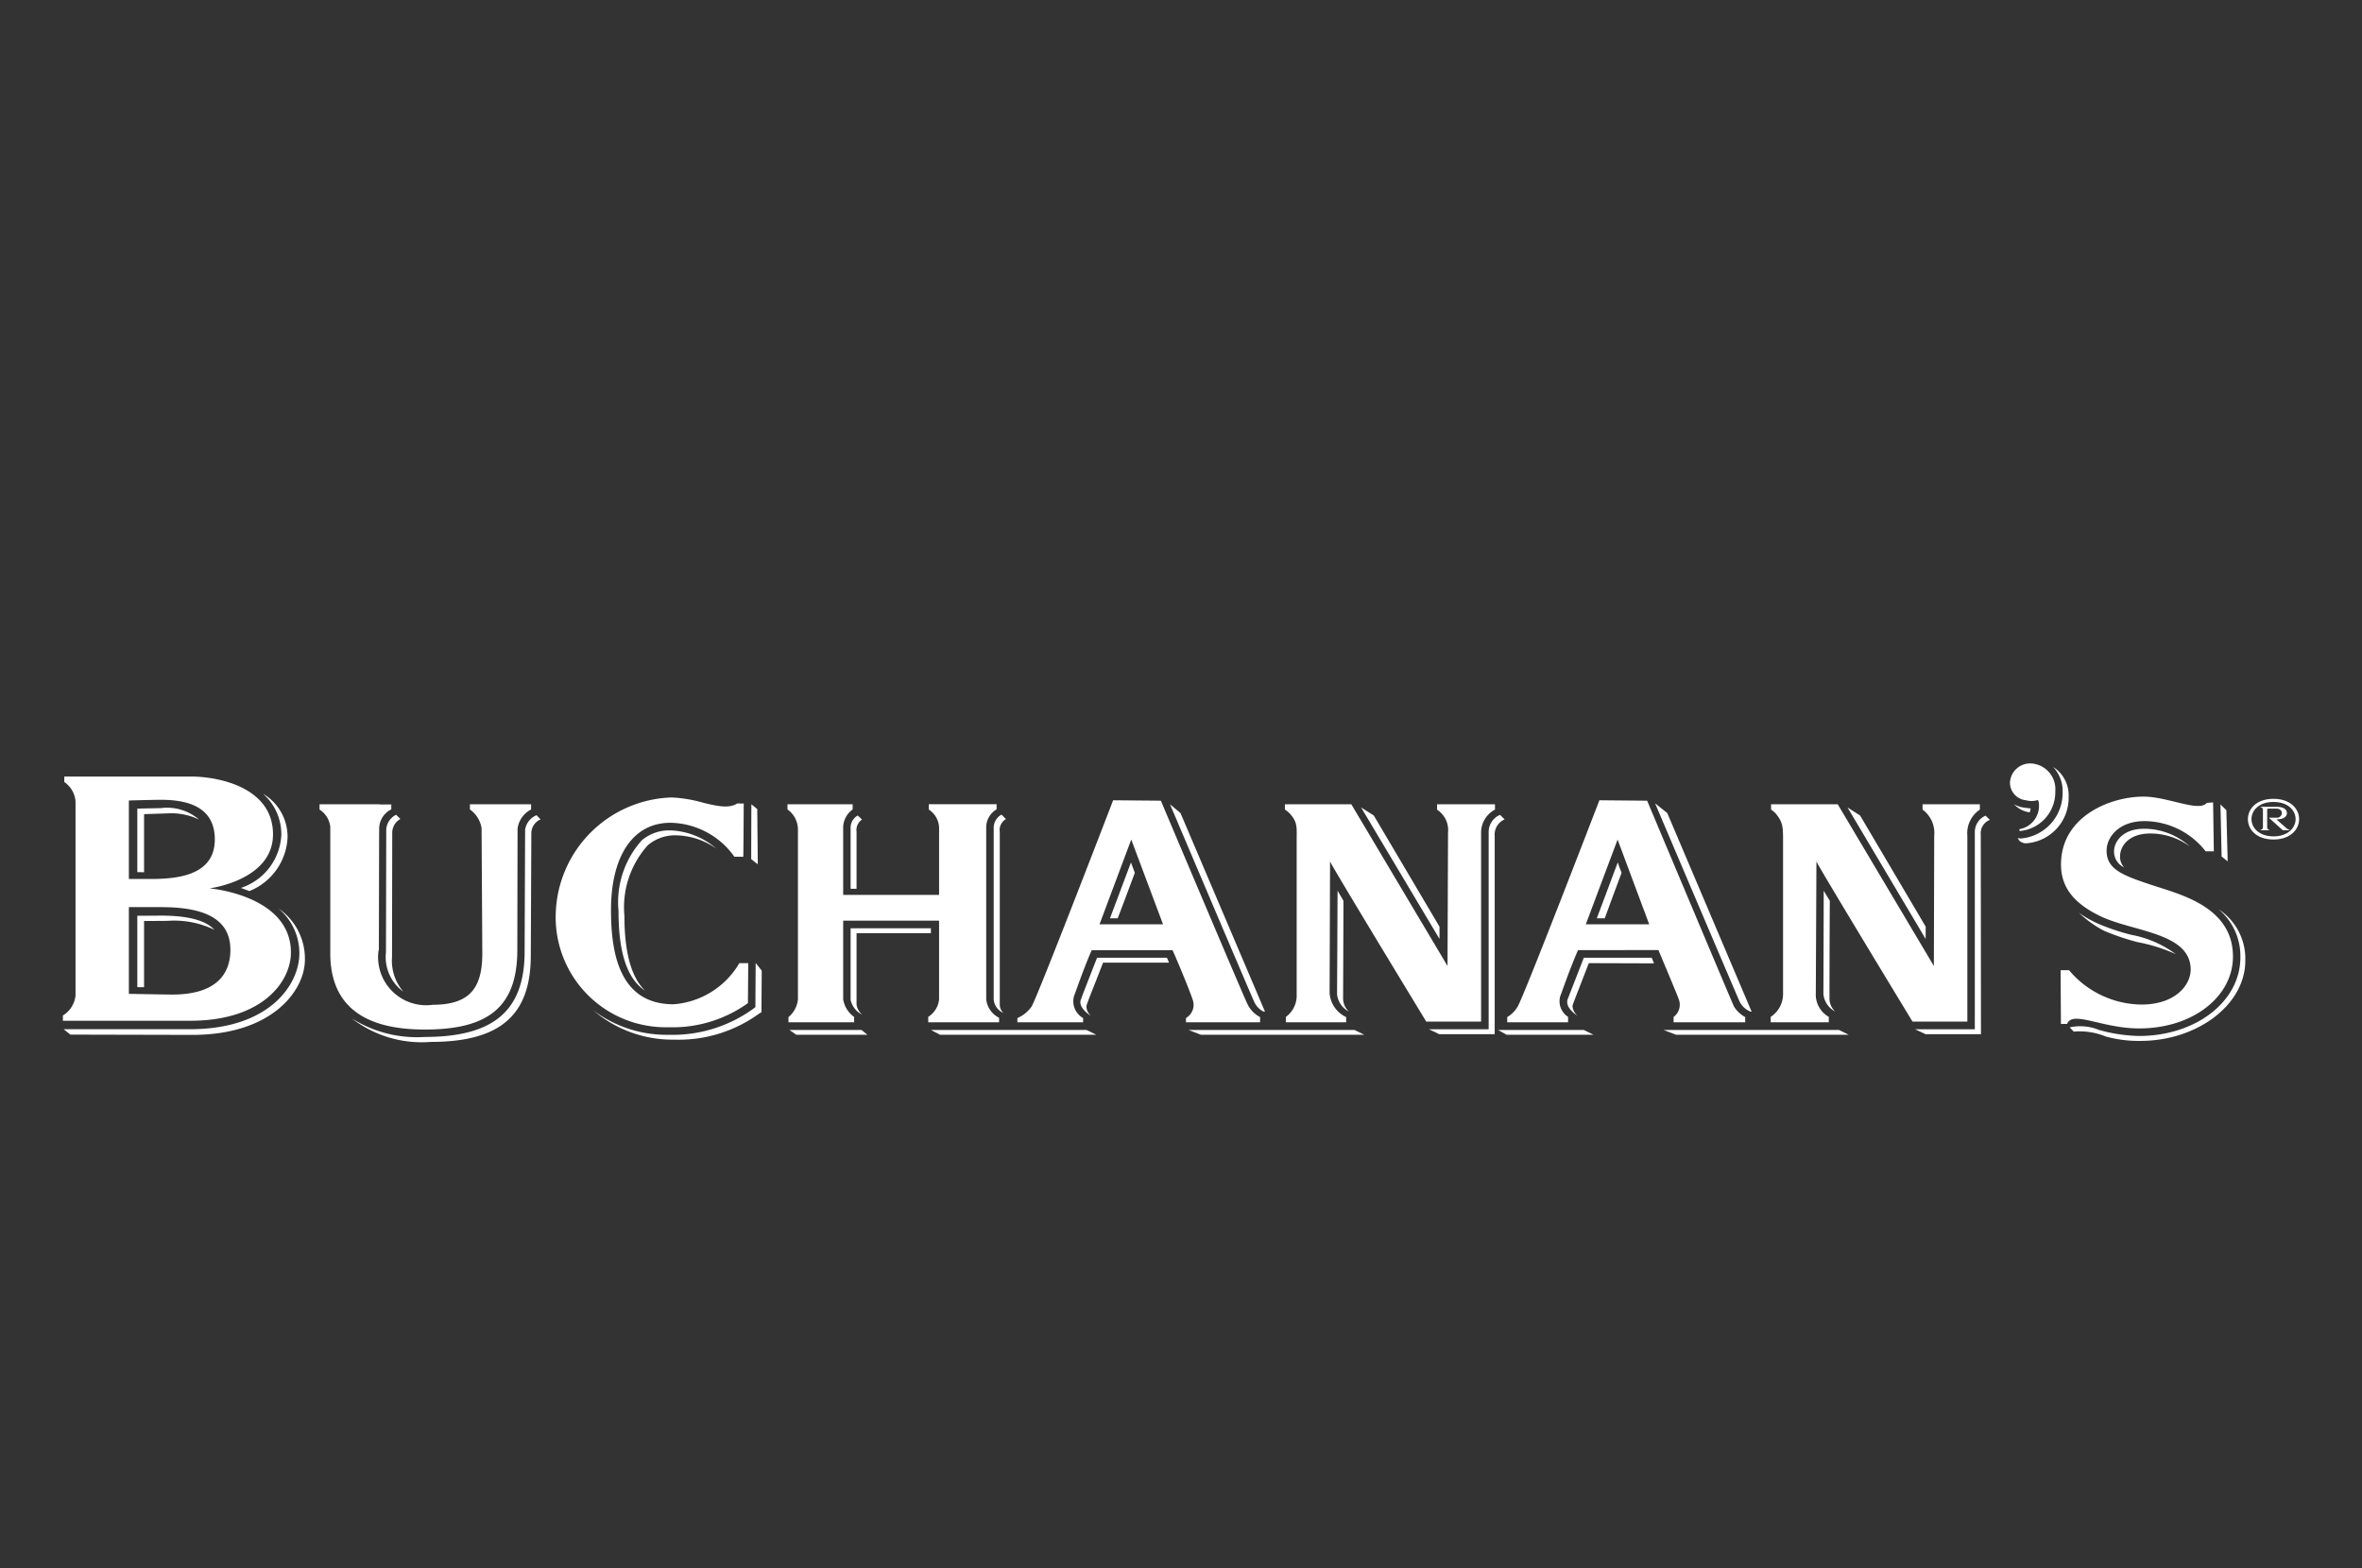 <svg id="Layer_1" data-name="Layer 1" xmlns="http://www.w3.org/2000/svg" viewBox="0 0 125 83"><rect x="0" y="0" width="125" height="83" fill="#333333" stroke="none"/><defs><style>.cls-1{fill:#fff;}</style></defs><title>Buchanans-logo</title><path class="cls-1" d="M88.569,53.83v.283h3.789V53.838a1.617,1.617,0,0,1-.595-.56c-.208-.463-4.595-10.894-4.595-10.894L84.642,42.361s-3.95,10.269-4.322,10.917a1.572,1.572,0,0,1-.555.56v.274l3.22.001v-.286a.982.982,0,0,1-.409-1.115c.05-.104.48-1.382.936-2.418l4.253-.004s1.031,2.443,1.082,2.618A.802.802,0,0,1,88.569,53.83Zm-4.645-4.905,1.681-4.484,1.672,4.484Z"/><path class="cls-1" d="M52.874,53.874a1.234,1.234,0,0,1-.682-.977V43.739a1.113,1.113,0,0,1,.549-.897v-.273h-3.587v.285a1.184,1.184,0,0,1,.544.974v3.543H44.622V43.739A1.205,1.205,0,0,1,45.123,42.848v-.274H41.675v.274a1.304,1.304,0,0,1,.553,1.032V52.897a1.386,1.386,0,0,1-.501.941v.275H45.202v-.283a1.426,1.426,0,0,1-.58-.933V48.732h5.075V52.897a1.243,1.243,0,0,1-.574.93v.286h3.75Z"/><path class="cls-1" d="M78.381,44.097a1.38,1.38,0,0,1,.735-1.242V42.574H76.052v.287a1.289,1.289,0,0,1,.58,1.215l-.028,7.056L71.514,42.574H67.998v.274a1.772,1.772,0,0,1,.278.235c.406.471.345.694.345,1.487V52.638a1.396,1.396,0,0,1-.572,1.192v.283h3.191V53.838a1.524,1.524,0,0,1-.876-1.264l.024-6.978c0,.11,5.09,8.48,5.09,8.48H78.381Z"/><path class="cls-1" d="M107.805,42.36c.081-.052.102.152.102.297a1.252,1.252,0,0,1-.902,1.203c-.224.028-.145.152-.045.121A2.061,2.061,0,0,0,108.768,41.889a1.361,1.361,0,0,0-1.321-1.478,1.069,1.069,0,0,0-1.076.986.934.934,0,0,0,.848.963A1.096,1.096,0,0,0,107.805,42.36Z"/><path class="cls-1" d="M104.115,44.248a1.507,1.507,0,0,1,.661-1.393V42.574h-3.032v.281a1.536,1.536,0,0,1,.617,1.393l-.018,6.885L97.255,42.574H93.727v.281a1.489,1.489,0,0,1,.234.193c.403.479.401.73.401,1.522V52.638a1.449,1.449,0,0,1-.654,1.189v.286h3.074v-.286a1.358,1.358,0,0,1-.687-1.253l.033-6.978c0,.11,5.084,8.48,5.084,8.48h2.903Z"/><path class="cls-1" d="M15.396,50.42c0-3.04-4.31-3.396-4.31-3.396s3.362-.42,3.362-2.858c0-2.526-2.965-3.06-4.317-3.06H3.403v.29a1.361,1.361,0,0,1,.594,1.03V52.702a1.406,1.406,0,0,1-.669,1.052v.279h6.737C13.918,54.034,15.396,51.94,15.396,50.42ZM6.82,42.373s1.307-.037,1.711-.037c2.283,0,2.837,1.017,2.837,2.101,0,2.19-2.632,2.09-3.79,2.09h-.758Zm0,10.235V48.018h1.711c2.005,0,3.662.467,3.662,2.258,0,1.329-.797,2.37-3.082,2.37C8.83,52.646,6.82,52.608,6.82,52.608Z"/><path class="cls-1" d="M113.21,54.438c2.842,0,4.961-1.686,4.961-3.802,0-2.467-2.45-3.197-3.938-3.674-1.855-.598-2.749-.905-2.749-1.936,0-.734.673-1.562,1.999-1.562a4.139,4.139,0,0,1,3.243,1.599h.433l-.039-2.588-.334.023c-.407.51-2.061-.33-3.349-.33-1.757,0-4.366,1.044-4.366,3.593,0,1.234.712,2.09,2.14,2.762,1.729.804,4.7.857,4.723,2.782.01.83-.808,1.87-2.608,1.87a5.077,5.077,0,0,1-3.83-1.819h-.446l.016,2.847.329-.005C109.683,53.468,111.228,54.438,113.21,54.438Z"/><path class="cls-1" d="M27.377,50.354l.013-6.494a1.338,1.338,0,0,1,.716-1.012v-.274H24.869v.274a1.507,1.507,0,0,1,.617.987l.038,6.554c.014,1.779-.542,2.798-2.62,2.798a2.546,2.546,0,0,1-2.877-2.828v-.111l.023.129.014-6.17.004-.406a1.145,1.145,0,0,1,.639-.959v-.259H20.079V42.574H16.911v.281a1.236,1.236,0,0,1,.568.913v6.692c0,3.494,2.833,4.037,5.014,4.037C25.748,54.496,27.354,53.376,27.377,50.354Z"/><path class="cls-1" d="M39.581,53.099s.012-1.206.016-2.116h-.47a4.411,4.411,0,0,1-3.483,2.177c-2.911,0-3.309-2.801-3.309-4.991,0-2.748,1.092-4.636,3.179-4.616A4.233,4.233,0,0,1,38.864,45.349h.473c.014-1.052.022-2.82.022-2.82-.008.009-.342,0-.342,0-.403.26-.952.172-1.778-.031a7.287,7.287,0,0,0-1.684-.285h-.018a6.335,6.335,0,0,0-6.127,6.159,5.822,5.822,0,0,0,5.965,6.003A6.835,6.835,0,0,0,39.581,53.099Z"/><path class="cls-1" d="M62.764,53.887v.227h3.921V53.838a1.512,1.512,0,0,1-.67-.693c-.221-.443-4.58-10.761-4.58-10.761L58.909,42.361s-3.946,10.269-4.314,10.917a1.777,1.777,0,0,1-.754.612v.224h3.479v-.224a1.023,1.023,0,0,1-.478-1.177c.052-.104.478-1.382.933-2.418h4.279c.461,1.039,1.014,2.439,1.061,2.614A.804.804,0,0,1,62.764,53.887Zm-4.575-4.962,1.678-4.484,1.681,4.484Z"/><path class="cls-1" d="M14.738,48.089a3.093,3.093,0,0,1,1.105,2.378c0,1.617-1.54,4.013-5.79,4.013H3.369l.358.286,6.45.015c4.247,0,5.959-2.364,5.959-3.977A3.217,3.217,0,0,0,14.738,48.089Z"/><path class="cls-1" d="M27.79,43.918l-.026,6.477c-.012,3.113-1.647,4.495-5.293,4.495a6.454,6.454,0,0,1-3.858-.985,6.051,6.051,0,0,0,4.186,1.247c3.634,0,5.268-1.388,5.291-4.506l.029-6.548a.806.806,0,0,1,.489-.726l-.214-.22A.988.988,0,0,0,27.79,43.918Z"/><polygon class="cls-1" points="53.672 54.519 49.264 54.519 49.747 54.774 53.961 54.774 58.017 54.774 57.5 54.519 53.672 54.519"/><polygon class="cls-1" points="41.777 54.519 42.14 54.774 45.908 54.774 45.589 54.519 41.777 54.519"/><path class="cls-1" d="M7.267,48.474v3.779c.102.005.233.005.357.005v-3.507c.494,0,1.248-.007,1.248-.007a4.861,4.861,0,0,1,2.473.473c-.405-.439-1.221-.75-2.833-.75C8.512,48.467,7.761,48.474,7.267,48.474Z"/><path class="cls-1" d="M35.813,44.218a3.815,3.815,0,0,1,2.092.701,3.89,3.89,0,0,0-2.422-.963H35.453a2.223,2.223,0,0,0-1.493.53,4.906,4.906,0,0,0-1.228,3.727c0,2.214.451,3.596,1.41,4.23-.737-.713-1.097-2.029-1.097-3.97a4.9,4.9,0,0,1,1.238-3.731A2.223,2.223,0,0,1,35.813,44.218Z"/><path class="cls-1" d="M39.977,53.144v.167l-.152.114a7.29,7.29,0,0,1-4.466,1.35,6.428,6.428,0,0,1-3.962-1.295c.004.009.014.012.018.015a6.429,6.429,0,0,0,4.267,1.537,7.228,7.228,0,0,0,4.457-1.354l.159-.1v-.178l.014-2.021-.321-.404Z"/><polygon class="cls-1" points="117.891 45.596 117.822 42.887 117.51 42.583 117.571 45.338 117.891 45.596"/><path class="cls-1" d="M92.598,53.53c.061.041.097.012.097.012L88.235,43.04l-.645-.515s4.319,10.16,4.463,10.471A1.078,1.078,0,0,0,92.598,53.53Z"/><polygon class="cls-1" points="76.18 49.053 72.703 43.168 72.031 42.742 76.18 49.701 76.18 49.053"/><path class="cls-1" d="M66.835,53.53a.099.099,0,0,0,.106.012L62.474,43.04l-.556-.467s4.345,10.242,4.466,10.478A1.067,1.067,0,0,0,66.835,53.53Z"/><polygon class="cls-1" points="101.911 49.053 98.439 43.168 97.773 42.742 101.906 49.701 101.911 49.053"/><path class="cls-1" d="M52.588,43.781V52.931a.889.889,0,0,0,.509.689.635.635,0,0,1-.188-.431V44.036a.68.68,0,0,1,.329-.682l-.239-.233A.797.797,0,0,0,52.588,43.781Z"/><path class="cls-1" d="M58.435,50.698H58.058c-.144.362-.739,1.893-.739,1.893l-.107.296a.328.328,0,0,0-.038.164c0,.285.313.568.563.727a.722.722,0,0,1-.243-.477.552.552,0,0,1,.035-.163l.105-.289s.605-1.528.741-1.892h3.491c-.036-.079-.069-.179-.112-.259Z"/><path class="cls-1" d="M20.426,50.405a2.26,2.26,0,0,0,.92,2.089,2.517,2.517,0,0,1-.6-1.838l.012-6.55a.825.825,0,0,1,.432-.753l-.227-.224a.938.938,0,0,0-.522.761Z"/><path class="cls-1" d="M7.624,43.096c.479-.014,1.248-.041,1.248-.041a3.372,3.372,0,0,1,1.664.33,2.595,2.595,0,0,0-2.024-.609s-.757.015-1.245.027v3.364c.099,0,.262,0,.357.007Z"/><path class="cls-1" d="M45.015,47.047h.315V44.036a.674.674,0,0,1,.289-.655L45.392,43.168a.739.739,0,0,0-.377.613Z"/><path class="cls-1" d="M12.745,47.002c.178.06.273.1.454.165a3.217,3.217,0,0,0,2.018-2.803,2.644,2.644,0,0,0-1.297-2.348,2.846,2.846,0,0,1,.967,2.191A3.111,3.111,0,0,1,12.745,47.002Z"/><polygon class="cls-1" points="40.075 42.828 39.763 42.574 39.754 45.475 40.103 45.752 40.075 42.828"/><path class="cls-1" d="M49.264,49.396V49.136H45.015v3.795a1.165,1.165,0,0,0,.604.776.918.918,0,0,1-.289-.518V49.396Z"/><path class="cls-1" d="M108.651,40.596a1.846,1.846,0,0,1,.505,1.335,2.412,2.412,0,0,1-2.185,2.451.579.579,0,0,1-.19-.023.582.582,0,0,0,.089.141.501.501,0,0,0,.419.134,2.411,2.411,0,0,0,2.186-2.45A1.776,1.776,0,0,0,108.651,40.596Z"/><path class="cls-1" d="M107.415,43.007a1.42,1.42,0,0,0,.05-.216c-.133-.008-.237-.024-.378-.045a1.339,1.339,0,0,1-.501-.176,1.355,1.355,0,0,0,.829.43Z"/><path class="cls-1" d="M104.51,44.056V54.484H101.348l.555.259h2.932l-.01-10.559a.754.754,0,0,1,.482-.784l-.229-.224A.946.946,0,0,0,104.51,44.056Z"/><path class="cls-1" d="M96.513,47.148c-.003,2.052-.016,5.47-.016,5.47a1.171,1.171,0,0,0,.622.925.947.947,0,0,1-.301-.676s.003-3.124.018-5.187C96.713,47.484,96.605,47.302,96.513,47.148Z"/><path class="cls-1" d="M113.794,44.12a3.504,3.504,0,0,1,2.1.693,3.595,3.595,0,0,0-2.423-.944c-1.165,0-1.593.712-1.593,1.194a.916.916,0,0,0,.533.85.816.816,0,0,1-.214-.599C112.198,44.83,112.616,44.12,113.794,44.12Z"/><path class="cls-1" d="M117.416,48.135a3.231,3.231,0,0,1,1.148,2.54c0,2.341-2.359,4.163-5.372,4.163a8.498,8.498,0,0,1-2.11-.319,2.603,2.603,0,0,0-1.551-.136l.215.225a3.631,3.631,0,0,1,1.687.255,6.496,6.496,0,0,0,1.834.236c3.008,0,5.557-1.908,5.557-4.247A3.121,3.121,0,0,0,117.416,48.135Z"/><polygon class="cls-1" points="93.411 54.519 88.035 54.519 88.697 54.774 93.765 54.774 97.837 54.774 97.319 54.519 93.411 54.519"/><path class="cls-1" d="M115.146,50.506a5.71,5.71,0,0,0-2.357-1.023,11.423,11.423,0,0,1-1.794-.606,6.328,6.328,0,0,1-.977-.557,6.192,6.192,0,0,0,1.315.943,12.991,12.991,0,0,0,1.796.609A8.795,8.795,0,0,1,115.146,50.506Z"/><polygon class="cls-1" points="67.658 54.519 62.895 54.519 63.555 54.774 68.03 54.774 72.201 54.774 71.677 54.519 67.658 54.519"/><path class="cls-1" d="M70.786,47.148c-.008,2.052-.027,5.47-.027,5.47a1.155,1.155,0,0,0,.626.925.938.938,0,0,1-.307-.676s.016-3.124.018-5.187C70.981,47.484,70.876,47.302,70.786,47.148Z"/><path class="cls-1" d="M79.628,43.374l-.244-.24a.981.981,0,0,0-.602.932V54.484H75.622l.546.259h2.933V44.249A.873.873,0,0,1,79.628,43.374Z"/><path class="cls-1" d="M84.925,48.61c.207-.582.571-1.548.891-2.409-.07-.184-.145-.374-.203-.549-.394,1.063-.898,2.397-1.108,2.958Z"/><polygon class="cls-1" points="79.278 54.519 79.73 54.774 84.334 54.774 83.813 54.519 79.278 54.519"/><path class="cls-1" d="M83.817,50.698l-.737,1.893-.114.296a.398.398,0,0,0-.027.164c0,.285.31.568.557.727a.774.774,0,0,1-.274-.472.355.355,0,0,1,.031-.175l.107-.286.722-1.862,3.449.011-.119-.296Z"/><path class="cls-1" d="M58.741,48.61h.409c.224-.582.589-1.548.906-2.409-.067-.184-.143-.374-.204-.549C59.449,46.715,58.95,48.048,58.741,48.61Z"/><path class="cls-1" d="M120.472,43.374c.362,0,.555-.141.555-.334,0-.186-.174-.332-.523-.332h-.873v.02c.079.023.126.048.126.155V43.781c0,.099-.046.126-.126.151v.018h.47V43.932c-.079-.024-.12-.052-.12-.151v-.909c0-.062.035-.069.096-.069h.392c.199,0,.292.125.292.237a.262.262,0,0,1-.292.244h-.381v.018l.72.647h.357V43.932a.557.557,0,0,1-.206-.13Z"/><path class="cls-1" d="M120.318,42.285c-.912,0-1.357.537-1.357,1.076,0,.54.445,1.077,1.357,1.077.898,0,1.354-.537,1.354-1.077C121.673,42.822,121.216,42.285,120.318,42.285Zm0,1.987c-.781,0-1.167-.467-1.167-.912,0-.454.386-.91,1.167-.91.775,0,1.169.456,1.169.91C121.487,43.805,121.093,44.272,120.318,44.272Z"/></svg>